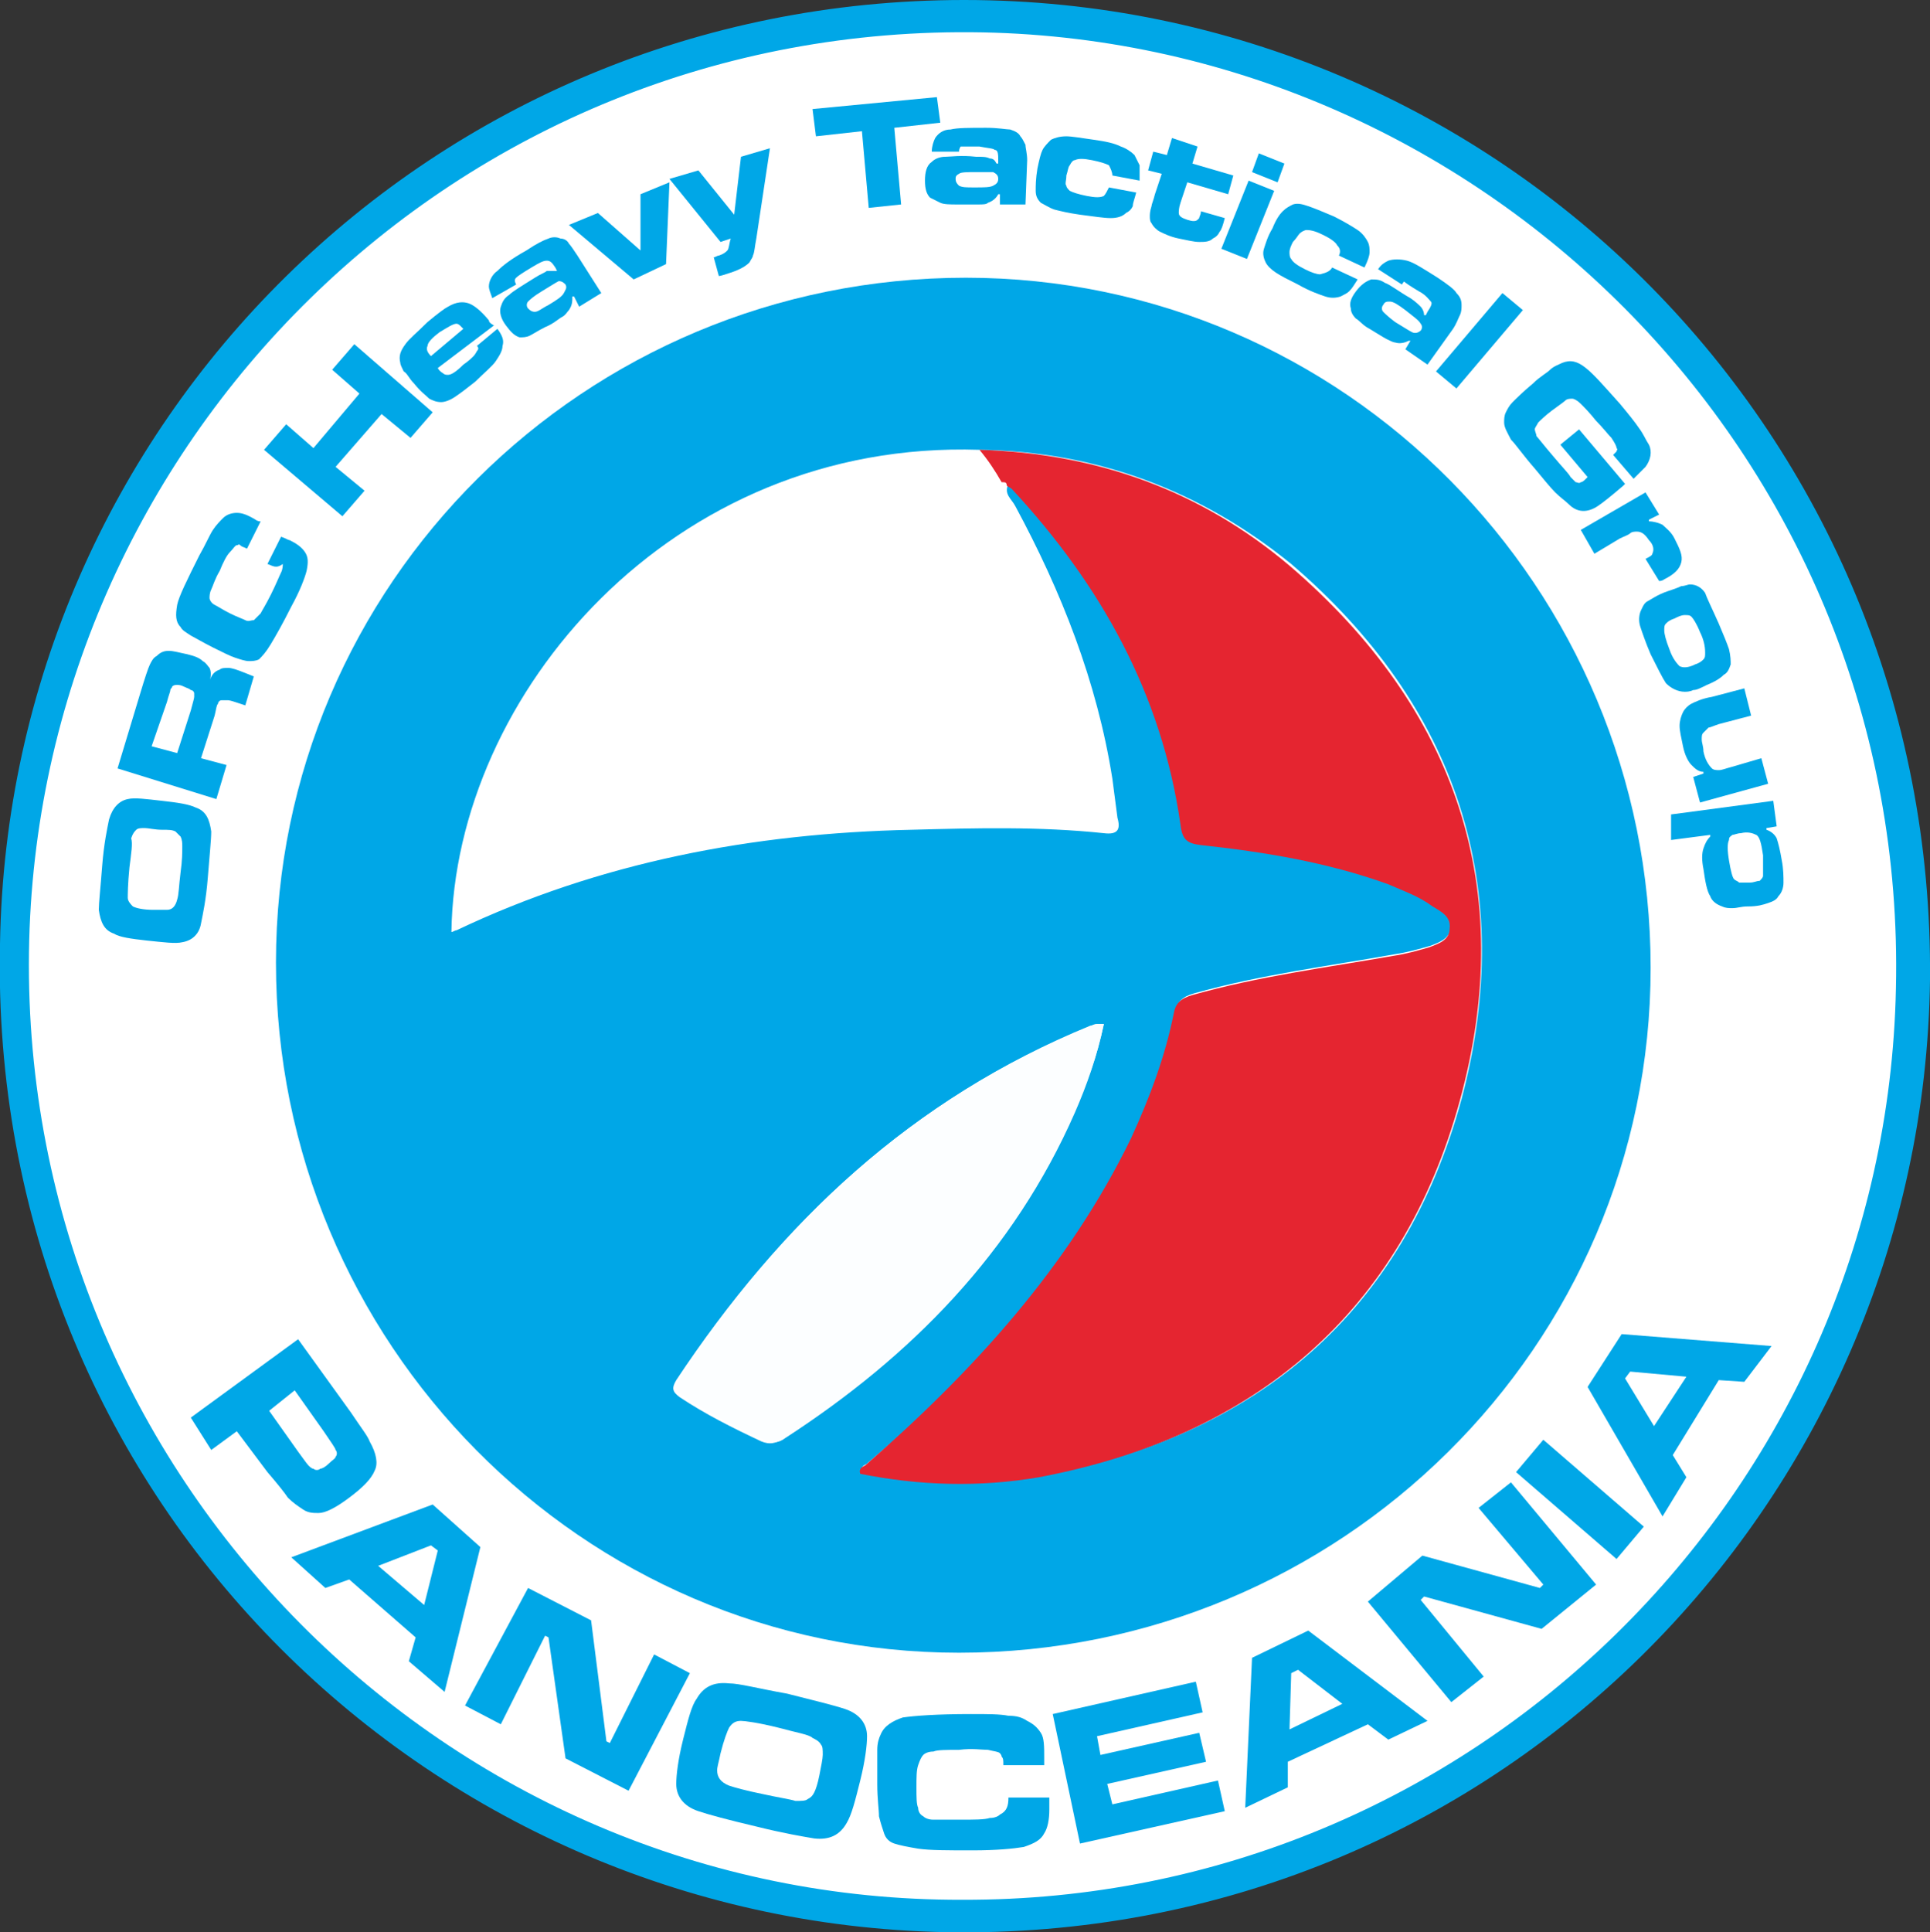 <svg enable-background="new 0 0 113.3 113.4" viewBox="0 0 113.3 113.4" xmlns="http://www.w3.org/2000/svg"><rect x="0" y="0" width="113.3" height="113.4" fill="#333333" stroke="none"/><circle cx="56.6" cy="56.7" fill="#fff" r="55.8"/><path d="m56.6 0c31.4 0 57 25.5 56.7 57.5-.4 30.8-25.6 56.5-57.8 55.9-30.6-.6-56.2-25.7-55.5-58 .5-30.6 25.4-55.4 56.6-55.4zm-.1 111.5c29.9.1 54.2-23.9 54.8-53.5.7-30.9-24-55.5-53.6-56.1-31-.6-55.6 24.2-56 54-.4 30.8 24.6 55.7 54.8 55.6z" fill="#00a7e7"/><path d="m16.2 56.5c0-22.2 18.1-40.2 40.5-40.2 22.2 0 40.2 18.2 40.2 40.5 0 22.2-18.2 40.2-40.6 40.2-22.1 0-40.1-18.2-40.1-40.5zm41.3-30.1c-18.1-.6-30.8 14.4-31 28.3.1 0 .2-.1.3-.1 8.4-4 17.4-5.7 26.7-5.9 3.8-.1 7.5-.2 11.3.2.8.1 1-.2.8-.9-.1-.8-.2-1.5-.3-2.3-.9-5.7-3-11-5.7-16-.2-.4-.7-.7-.4-1.3.1.1.2.1.3.2 5.2 5.6 8.8 12.1 9.9 19.7.1.8.4 1.1 1.2 1.2 3.7.4 7.4 1.1 11 2.3.9.3 1.8.7 2.6 1.3.5.3 1 .7 1 1.3-.1.7-.7.9-1.2 1.1-.7.2-1.4.4-2.1.5-3.9.7-7.9 1.2-11.8 2.3-.7.2-1 .5-1.1 1.1-.5 2.6-1.4 5-2.5 7.3-3.6 7.7-9.2 13.8-15.6 19.2-.1.1-.4.1-.3.5 3.5.7 7 .9 10.5.2 12.7-2.3 21.3-9.6 24.7-22.1 3.3-12.4-.3-23.1-10-31.4-5.3-4.3-11.4-6.6-18.3-6.7zm7.3 33.7c-.2 0-.3 0-.4 0s-.3.1-.4.1c-10.5 4.3-18.2 11.6-24.3 20.8-.3.5-.2.7.2 1 1.5 1 3.1 1.8 4.8 2.6.5.2.8.1 1.2-.1 7.4-4.8 13.4-10.9 17-19.1.9-1.7 1.5-3.4 1.9-5.3z" fill="#00a7e7"/><path d="m57.5 26.4c6.9.2 13 2.4 18.2 6.8 9.8 8.4 13.4 19 10 31.4s-12 19.7-24.7 22.1c-3.5.6-7 .5-10.5-.2-.1-.3.1-.4.3-.5 6.3-5.5 11.9-11.6 15.6-19.2 1.1-2.4 2-4.8 2.5-7.3.1-.6.4-.9 1.1-1.1 3.9-1.1 7.8-1.6 11.8-2.3.7-.1 1.4-.3 2.1-.5.5-.2 1.2-.4 1.2-1.1.1-.7-.5-1-1-1.3-.8-.6-1.7-.9-2.6-1.3-3.6-1.3-7.3-1.9-11-2.3-.8-.1-1.1-.3-1.2-1.2-1.1-7.7-4.7-14.1-9.9-19.7-.1-.1-.2-.1-.3-.2 0-.2-.1-.2-.3-.2-.4-.7-.8-1.3-1.3-1.9z" fill="#e52530"/><path d="m64.8 60.1c-.4 1.9-1 3.6-1.7 5.2-3.6 8.2-9.6 14.3-17 19.1-.4.3-.7.3-1.2.1-1.7-.7-3.3-1.6-4.8-2.6-.5-.3-.5-.5-.2-1 6-9.3 13.8-16.5 24.2-20.7.1-.1.3-.1.4-.1-.1 0 0 0 .3 0z" fill="#fcfeff"/><g fill="#00a7e7"><path d="m6 50.8c.1-1.3.3-2.2.4-2.7.2-.7.6-1.1 1.1-1.2.4-.1 1.1 0 2 .1s1.6.2 2 .4c.6.2.8.7.9 1.4 0 .5-.1 1.4-.2 2.7s-.3 2.2-.4 2.7c-.1.6-.5 1-1.1 1.1-.4.1-1.1 0-2.1-.1-.9-.1-1.6-.2-1.9-.4-.6-.2-.8-.7-.9-1.4 0-.4.1-1.3.2-2.6zm1.6.1c-.1 1-.1 1.6-.1 1.8s.2.4.3.5c.2.1.6.2 1.2.2h.8c.3 0 .5-.2.6-.6.1-.3.1-.8.2-1.6.1-.7.1-1.2.1-1.5 0-.2 0-.4-.1-.6-.1-.1-.2-.2-.3-.3-.2-.1-.4-.1-.8-.1s-.8-.1-1-.1-.4 0-.5.1-.2.2-.3.5c.1.3 0 .9-.1 1.7z"/><path d="m12.7 46.9-5.8-1.8 1.3-4.3c.3-1 .5-1.6.6-1.8s.2-.4.4-.5c.2-.2.4-.3.7-.3s.6.1 1.1.2c.4.1.7.2.9.4.2.1.3.3.4.4.1.2.1.5 0 .8.1-.4.3-.6.6-.7.1-.1.3-.1.5-.1s.5.1 1 .3l.5.2-.5 1.7-.3-.1c-.3-.1-.6-.2-.7-.2s-.3 0-.4 0-.2.1-.2.2c-.1.1-.1.3-.2.7l-.8 2.5 1.5.4zm-2.3-2.7.8-2.5c.1-.4.2-.7.2-.8s0-.2 0-.2c0-.1-.1-.2-.2-.2-.1-.1-.2-.1-.4-.2s-.3-.1-.4-.1-.2 0-.3.1c0 .1-.1.1-.1.2s-.1.3-.2.7l-.9 2.6z"/><path d="m15.7 33.1.8-1.6c.3.1.4.2.5.2.4.2.7.4.9.7s.2.6.1 1.1c-.1.4-.4 1.2-.9 2.1-.5 1-.9 1.7-1.2 2.2s-.5.7-.7.9c-.2.1-.4.1-.6.1s-.5-.1-.8-.2-.7-.3-1.3-.6-1.1-.6-1.3-.7c-.3-.2-.5-.3-.6-.5-.3-.3-.3-.7-.2-1.3.1-.5.6-1.5 1.3-2.9.4-.7.6-1.2.8-1.5s.4-.5.6-.7.5-.3.8-.3.6.1 1.1.4c0 0 .1.1.3.1l-.8 1.6c-.2-.1-.3-.1-.4-.2s-.1 0-.2 0-.2.2-.4.4-.4.6-.6 1.1c-.3.5-.4.9-.5 1.1s-.1.4-.1.5.1.3.3.4.5.3.9.5.7.3.9.4.3 0 .5 0c .1-.1.2-.2.4-.4.1-.2.3-.5.6-1.1s.5-1.1.6-1.3.1-.4.1-.5c-.4.3-.6.1-.9 0z"/><path d="m15.5 26.4 1.3-1.5 1.6 1.4 2.7-3.2-1.6-1.4 1.3-1.5 4.6 4-1.3 1.5-1.7-1.4-2.7 3.1 1.7 1.4-1.3 1.5z"/><path d="m28 20.3 1.2-1c .3.4.4.7.3 1 0 .3-.2.6-.4.9s-.7.7-1.2 1.2c-.5.4-.9.7-1.2.9s-.6.3-.8.3c-.3 0-.5-.1-.7-.2-.2-.2-.5-.4-.9-.9-.3-.3-.4-.6-.6-.7-.1-.2-.2-.4-.2-.5-.1-.4 0-.7.3-1.1.2-.3.7-.7 1.3-1.3.6-.5 1-.8 1.2-.9.5-.3.9-.3 1.2-.2s.7.4 1.2 1c0 .1.1.2.3.3l-3.3 2.5c.1.2.3.3.3.3.1.1.2.1.3.1.2 0 .5-.2.9-.6.3-.2.5-.4.6-.5s.2-.3.2-.3c.1-.1.1-.2 0-.3zm-.8-1c-.1-.1-.2-.2-.2-.2s-.1-.1-.2-.1c-.2 0-.5.2-1 .5-.4.3-.7.6-.7.8-.1.2 0 .4.2.6z"/><path d="m30.3 16.7-1.4.8c-.1-.3-.2-.5-.2-.7 0-.3.2-.7.5-.9.3-.3.8-.7 1.7-1.2.6-.4 1-.6 1.3-.7.2-.1.5-.1.7 0 .2 0 .4.1.5.3.1.1.3.4.5.7l1.4 2.2-1.3.8-.3-.6h-.1c0 .3 0 .5-.2.8-.1.1-.2.3-.4.4s-.5.4-1 .6c-.4.2-.7.4-.9.5s-.4.1-.6.1c-.3-.1-.5-.3-.8-.7s-.4-.8-.3-1.1.2-.5.5-.7c.2-.2.7-.5 1.5-1 .3-.2.6-.3.7-.4h.5.1l-.1-.2c-.2-.3-.3-.4-.5-.4s-.4.1-.9.4-.8.5-.9.6-.1.2 0 .4zm1.5.4c-.5.3-.7.5-.8.6s-.1.3 0 .4.2.2.4.2.4-.2.8-.4c.5-.3.8-.5.9-.7s.2-.3.1-.5c-.1-.1-.2-.2-.4-.2-.2.1-.5.3-1 .6z"/><path d="m33.4 13.2 1.7-.7 2.5 2.2v-3.3l1.7-.7-.2 4.8-1.9.9z"/><path d="m39.3 10.5 1.7-.5 2.1 2.6.4-3.4 1.7-.5-.8 5.3c-.1.5-.1.8-.2 1 0 .1-.1.2-.2.4-.2.2-.5.4-1.1.6-.3.1-.6.2-.7.2l-.3-1.1c.1 0 .2-.1.3-.1.3-.1.4-.2.5-.3s.1-.4.2-.7l-.6.2z"/><path d="m47.7 6.4 7.3-.7.2 1.5-2.7.3.4 4.5-1.9.2-.4-4.5-2.7.3z"/><path d="m56.3 8.9h-1.6c0-.3.1-.6.2-.8.2-.3.5-.5.9-.5.4-.1 1.1-.1 2.1-.1.7 0 1.2.1 1.4.1.3.1.5.2.6.4.1.1.2.3.3.5 0 .2.1.5.1.9l-.1 2.6h-1.5v-.6h-.1c-.1.2-.3.4-.6.5-.1.1-.3.1-.6.1-.2 0-.6 0-1.2 0-.4 0-.8 0-1-.1s-.4-.2-.6-.3c-.2-.2-.3-.5-.3-1s .1-.9.4-1.1c.2-.2.5-.3.8-.3s.9-.1 1.8 0c .4 0 .6 0 .8.1.2 0 .3.1.4.3h.1v-.2c0-.3 0-.6-.2-.6-.1-.1-.4-.1-.9-.2-.6 0-.9 0-1.1 0 0 0-.1.1-.1.3zm1 1.2c-.5 0-.9 0-1 .1-.2.1-.2.2-.2.3 0 .2.1.3.2.4.2.1.4.1.9.1.6 0 .9 0 1.1-.1s.3-.2.3-.4-.1-.3-.3-.4c0 0-.3 0-1 0z"/><path d="m65.1 11 1.6.3c-.1.4-.2.6-.2.8-.1.2-.2.3-.4.4-.2.2-.5.3-.9.3s-1-.1-1.8-.2c-.7-.1-1.1-.2-1.5-.3-.3-.1-.6-.3-.8-.4-.2-.2-.3-.4-.3-.7s0-.7.1-1.3c.1-.5.2-.9.3-1.1s.3-.4.5-.6c.2-.1.5-.2.9-.2.3 0 .9.1 1.6.2s1.2.2 1.6.4c.3.1.6.3.8.5.1.2.2.4.3.6v.9l-1.6-.3c0-.2-.1-.4-.2-.6-.2-.1-.5-.2-1-.3s-.8-.1-1 0c-.1 0-.2.1-.3.3-.1.1-.1.3-.2.6 0 .3-.1.5 0 .6 0 .1.1.2.2.3.2.1.5.2 1 .3s.8.1 1 0c .1-.1.2-.3.3-.5z"/><path d="m68.8 8.1 1.5.5-.3 1 2.4.7-.3 1.1-2.4-.7-.4 1.2c-.1.3-.1.5-.1.6 0 .2.2.3.5.4s.5.1.6 0l .1-.1c0-.1.1-.2.1-.4l1.4.4c-.1.4-.2.7-.3.8-.1.2-.2.3-.4.4-.2.2-.5.2-.8.2s-.7-.1-1.2-.2-.9-.3-1.1-.4-.4-.3-.5-.5c-.1-.1-.1-.3-.1-.4s0-.3.1-.6c0-.1.1-.3.2-.7l.4-1.2-.8-.2.3-1.1.8.2z"/><path d="m73.3 10.6 1.5.6-1.6 4-1.5-.6zm.6-1.6 1.5.6-.4 1.1-1.5-.6z"/><path d="m78.2 15.7 1.5.7c-.2.3-.3.5-.5.7-.1.1-.3.2-.5.3-.3.1-.6.1-.9 0s-.9-.3-1.6-.7c-.6-.3-1-.5-1.3-.7s-.5-.4-.6-.6-.2-.5-.1-.8.2-.7.5-1.2c.2-.5.4-.8.6-1s .4-.3.6-.4c.3-.1.6 0 .9.1s.8.3 1.5.6c.6.3 1.1.6 1.4.8s.5.5.6.7.1.4.1.6-.1.5-.3.9l-1.5-.7c.1-.2.1-.4-.1-.6-.1-.2-.4-.4-.8-.6s-.7-.3-1-.3c-.1 0-.3.1-.4.2s-.2.3-.4.5c-.1.2-.2.4-.2.6 0 .1 0 .3.1.4.1.2.4.4.8.6s.7.3.9.3c.4-.1.6-.2.7-.4z"/><path d="m82.3 16.7-1.4-.9c.2-.3.4-.4.6-.5.3-.1.7-.1 1.1 0s1 .5 1.8 1c .6.4 1 .7 1.1.9.2.2.3.4.3.7 0 .2 0 .4-.1.6s-.2.5-.4.8l-1.5 2.1-1.3-.9.3-.5h-.1c-.2.1-.5.2-.8.1-.1 0-.3-.1-.5-.2s-.5-.3-1-.6c-.4-.2-.6-.5-.8-.6-.2-.2-.3-.4-.3-.6-.1-.3 0-.6.3-1s .6-.6.9-.7c.3 0 .5 0 .8.2.3.1.8.5 1.5.9.3.2.5.4.6.5s.2.3.2.5h.1l.1-.2c.2-.3.3-.5.2-.6s-.3-.4-.7-.6c-.5-.3-.8-.5-.9-.6.1 0 0 0-.1.2zm.2 1.5c-.4-.3-.7-.5-.9-.5s-.3 0-.4.2c-.1.1-.1.3 0 .4s.3.3.7.6c.5.3.8.5 1 .6s.4 0 .5-.1.1-.3 0-.4c-.1-.2-.4-.4-.9-.8z"/><path d="m88.2 17.2 1.2 1-3.9 4.6-1.2-1z"/><path d="m92.7 25.2 2.7 3.2c-.1.1-.1.1-.1.1-.7.6-1.2 1-1.5 1.2-.6.4-1.2.4-1.7-.1-.2-.2-.5-.4-.8-.7s-.7-.8-1.2-1.4c-.7-.8-1.1-1.4-1.4-1.7-.2-.4-.4-.7-.4-1 0-.2 0-.4.1-.6s.2-.4.4-.6.6-.6 1.2-1.1c.4-.4.8-.6 1-.8s.5-.3.7-.4c.5-.2.9-.1 1.4.3s1.1 1.1 2 2.1c.5.6.9 1.1 1.1 1.4.3.4.4.7.6 1 .2.4.1.9-.2 1.3-.2.2-.4.4-.7.7l-1.2-1.4c.1-.1.2-.2.2-.2 0-.1.1-.1 0-.2 0-.1-.1-.3-.3-.6-.2-.2-.5-.6-.9-1-.4-.5-.7-.8-.9-1s-.4-.3-.5-.3-.3 0-.4.1-.4.3-.8.6-.7.6-.8.7c-.1.2-.2.3-.2.4s.1.3.1.4c.1.1.4.5 1 1.2.5.6.9 1 1 1.2.1.1.2.2.3.3.1 0 .2.1.3 0 .1 0 .2-.1.3-.2l.1-.1-1.6-1.9z"/><path d="m96.6 28.9.8 1.3-.6.3v.1c.3 0 .6.1.8.2.2.2.5.4.7.8.3.6.5 1 .4 1.4s-.4.7-1 1c0 0-.1.1-.3.1l-.8-1.3c.2-.1.4-.2.4-.3.1-.2.1-.5-.2-.8-.2-.3-.4-.5-.7-.5-.1 0-.3 0-.4.1s-.4.2-.6.3l-1.5.9-.8-1.4z"/><path d="m100.9 36.6c.3.7.5 1.2.6 1.5.1.4.1.7.1.9-.1.3-.2.5-.4.6-.2.2-.5.4-1 .6-.4.2-.6.3-.8.3-.2.1-.4.1-.5.1-.4 0-.8-.2-1.1-.5-.2-.3-.5-.9-.9-1.7-.3-.7-.5-1.3-.6-1.6s-.1-.6 0-.9c.1-.2.2-.5.4-.6s.6-.4 1.2-.6c.3-.1.6-.2.8-.3.2 0 .4-.1.5-.1.4 0 .7.2.9.5.1.3.4.9.8 1.8zm-1.1.5c-.2-.5-.4-.8-.5-.9s-.2-.1-.4-.1-.4.1-.6.2c-.3.1-.4.2-.5.3s-.1.2-.1.4.1.6.3 1.1c.2.6.5.9.6 1 .2.1.5.1.9-.1.3-.1.4-.2.5-.3s.1-.2.1-.4c0-.4-.1-.8-.3-1.2z"/><path d="m99.8 47.1-.4-1.5.6-.2v-.1c-.3 0-.5-.2-.7-.4s-.4-.6-.5-1.1-.2-.9-.2-1.2.1-.6.2-.8.3-.4.5-.5.6-.3 1.2-.4l1.9-.5.4 1.6-1.9.5c-.3.1-.5.2-.6.2-.1.1-.2.2-.3.3s-.1.2-.1.4.1.4.1.7c.1.5.3.8.5 1 .1.1.3.1.4.1.2 0 .4-.1.8-.2l1.7-.5.4 1.5z"/><path d="m98.1 47.8 6-.8.2 1.5-.6.1v.1c.3.1.5.3.6.5.1.3.2.7.3 1.3.1.5.1 1 .1 1.3s-.1.6-.3.8c-.1.2-.3.3-.6.4s-.6.2-1.2.2c-.4 0-.6.1-.9.1-.2 0-.4 0-.6-.1-.3-.1-.6-.3-.7-.6-.2-.3-.3-.9-.4-1.6-.1-.5-.1-.9 0-1.2s.2-.5.4-.7v-.1l-2.3.3zm5.4 2.4c-.1-.7-.2-1.1-.4-1.2s-.5-.2-.9-.1c-.2 0-.4.1-.5.1-.1.1-.2.1-.2.3-.1.2-.1.6 0 1.2s.2 1 .3 1.1.2.1.3.2h.6c.3 0 .4-.1.6-.1.1-.1.2-.2.2-.3 0-.3 0-.7 0-1.2z"/><path d="m11.2 83.2 6.3-4.6 3.1 4.3c.6.9 1 1.4 1.1 1.7.4.7.5 1.3.3 1.7-.2.5-.7 1-1.5 1.6s-1.4.9-1.8.9c-.3 0-.6 0-.9-.2s-.6-.4-.9-.7c-.2-.3-.6-.8-1.2-1.5l-1.8-2.4-1.5 1.1zm4.6-.4 1.7 2.4c.3.4.5.7.6.8s.2.2.3.2c.1.1.3.1.4 0 .1 0 .3-.1.5-.3s.4-.3.4-.4c.1-.1.1-.3 0-.4 0-.1-.3-.5-.7-1.1l-1.7-2.4z"/><path d="m24 97.5.4-1.4-3.9-3.4-1.4.5-2-1.8 8.3-3.1 2.8 2.5-2.1 8.5zm.9-3.3.8-3.2-.4-.3-3.1 1.2z"/><path d="m31 93.2 3.7 1.9.9 7.1.2.1 2.6-5.2 2.1 1.1-3.6 6.9-3.7-1.9-1-7.1-.2-.1-2.6 5.2-2.1-1.1z"/><path d="m46.2 99.4c1.6.4 2.8.7 3.4.9.9.3 1.3.9 1.3 1.6 0 .5-.1 1.4-.4 2.6s-.5 2-.8 2.5c-.4.7-1 1-1.9.9-.6-.1-1.8-.3-3.4-.7-1.7-.4-2.8-.7-3.4-.9-.9-.3-1.3-.9-1.3-1.6 0-.5.1-1.4.4-2.6s.5-2 .8-2.4c.4-.7 1-1 1.9-.9.6 0 1.7.3 3.4.6zm-.5 2c-1.2-.3-2-.4-2.2-.4-.3 0-.5.1-.7.4-.1.2-.3.7-.5 1.5-.1.5-.2.8-.2 1 0 .4.2.7.7.9.3.1 1 .3 2 .5.9.2 1.6.3 1.9.4.3 0 .6 0 .7-.1.2-.1.3-.2.4-.4s.2-.5.3-1 .2-1 .2-1.2c0-.3 0-.5-.1-.6-.1-.2-.3-.3-.5-.4-.2-.2-.9-.3-2-.6z"/><path d="m59.2 105.5h2.4v.7c0 .6-.1 1.1-.3 1.4-.2.4-.6.6-1.2.8-.6.1-1.6.2-3 .2-1.5 0-2.5 0-3.2-.1-.6-.1-1.1-.2-1.4-.3s-.5-.3-.6-.6-.2-.6-.3-1c0-.4-.1-1-.1-1.9s0-1.6 0-2 .1-.7.2-.9c.2-.5.7-.8 1.3-1 .7-.1 2-.2 4-.2 1 0 1.7 0 2.2.1.5 0 .8.1 1.1.3.4.2.6.4.8.7s.2.8.2 1.5v.4h-2.4c0-.3 0-.4-.1-.5 0-.1-.1-.2-.1-.2-.1-.1-.3-.1-.7-.2-.4 0-.9-.1-1.7 0-.7 0-1.3 0-1.5.1-.3 0-.5.1-.6.2s-.2.3-.3.6-.1.7-.1 1.3 0 1 .1 1.2c0 .2.1.4.3.5.1.1.3.2.6.2h1.5c.9 0 1.5 0 1.8-.1.3 0 .5-.1.6-.2.4-.2.5-.5.5-1z"/><path d="m61.8 100.6 8.4-1.9.4 1.8-6.2 1.4.2 1.1 5.8-1.3.4 1.7-5.8 1.3.3 1.2 6.2-1.4.4 1.8-8.5 1.9z"/><path d="m81.5 102.1-1.2-.9-4.7 2.2v1.5l-2.5 1.2.4-8.8 3.3-1.6 7 5.3zm-2.7-2.1-2.6-2-.4.2-.1 3.3z"/><path d="m80.3 94 3.2-2.7 6.9 1.9.2-.2-3.8-4.5 1.9-1.5 5 6-3.2 2.6-6.9-1.9-.2.2 3.7 4.5-1.9 1.5z"/><path d="m89 86.4 1.6-1.9 5.9 5.1-1.6 1.9z"/><path d="m102.4 81.1-1.5-.1-2.7 4.4.8 1.3-1.4 2.3-4.4-7.6 2-3.1 8.8.7zm-3.4-.3-3.3-.3-.3.4 1.7 2.8z"/></g></svg>